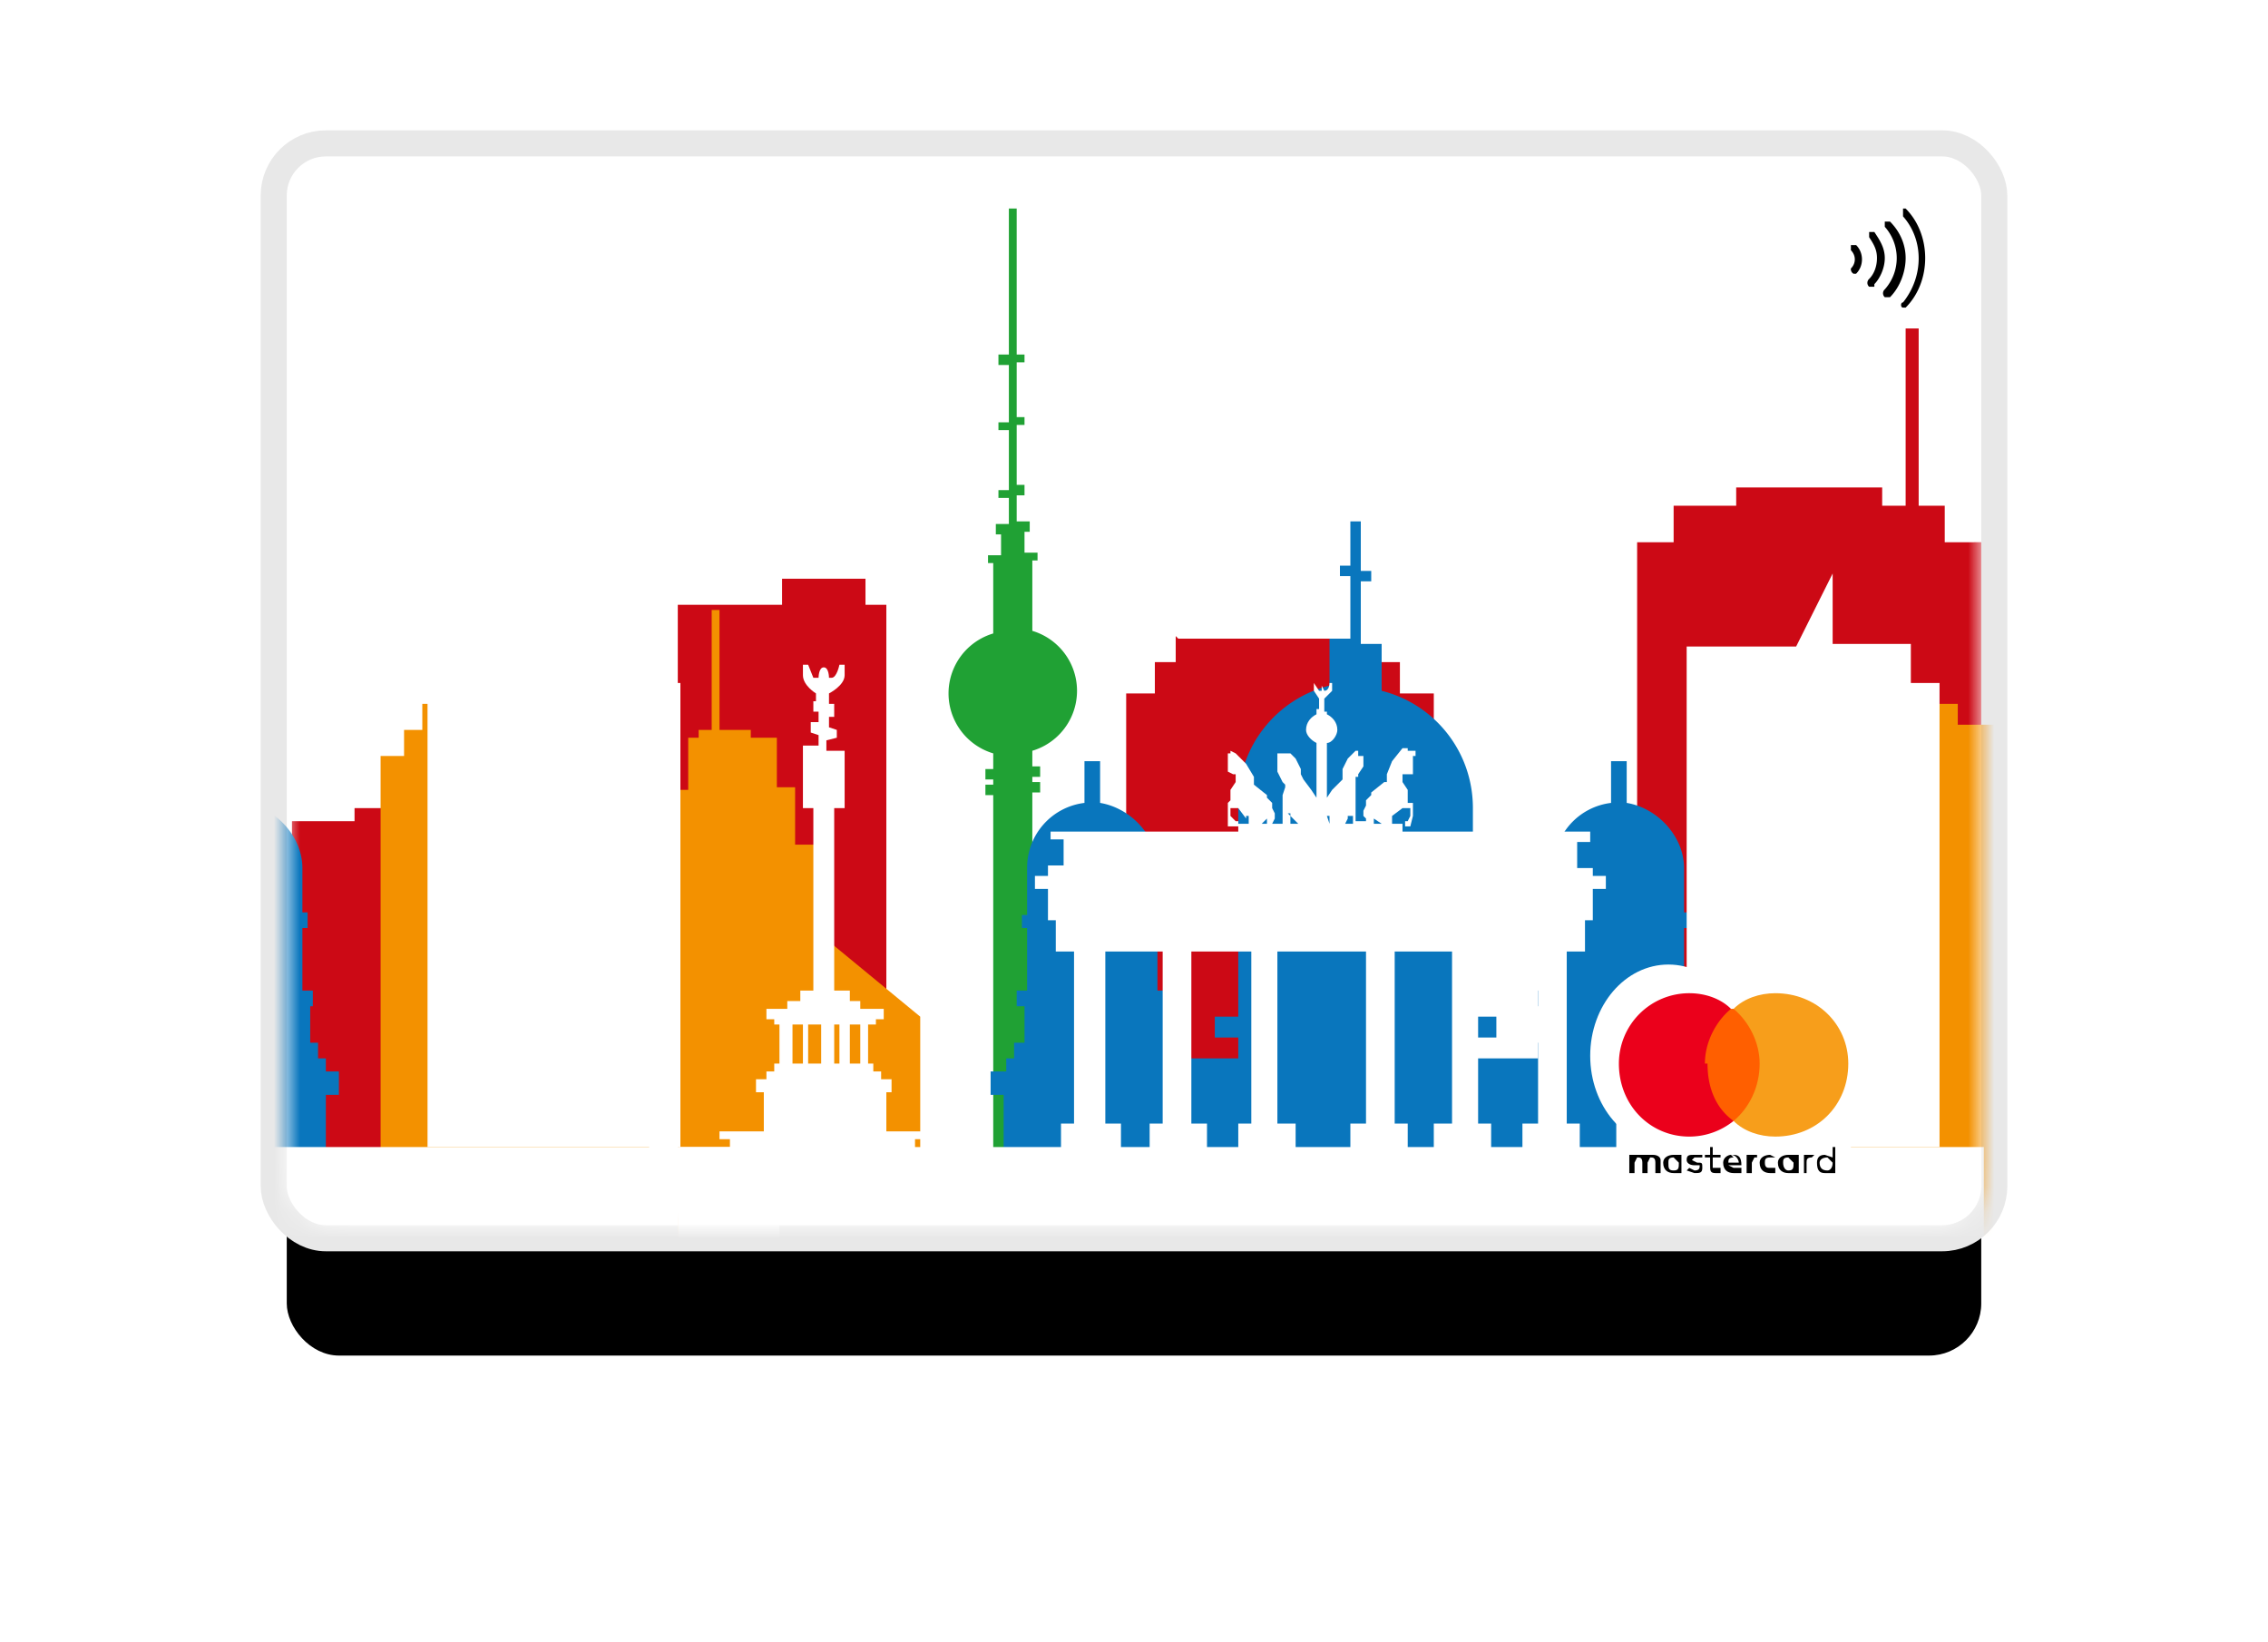 <svg
  xmlns="http://www.w3.org/2000/svg"
  xmlns:xlink="http://www.w3.org/1999/xlink"
  width="87"
  height="63"
  viewBox="0 0 87 63"
>
  <defs>
    <rect id="a" width="65" height="41" rx="2" />
    <filter id="b" width="156.9%" height="190.2%" x="-28.5%" y="-32.9%" filterUnits="objectBoundingBox">
      <feMorphology in="SourceAlpha" operator="dilate" radius="1" result="shadowSpreadOuter1" />
      <feOffset dy="5" in="shadowSpreadOuter1" result="shadowOffsetOuter1" />
      <feGaussianBlur in="shadowOffsetOuter1" result="shadowBlurOuter1" stdDeviation="5" />
      <feComposite in="shadowBlurOuter1" in2="SourceAlpha" operator="out" result="shadowBlurOuter1" />
      <feColorMatrix
        in="shadowBlurOuter1"
        values="0 0 0 0 0.035 0 0 0 0 0.463 0 0 0 0 0.741 0 0 0 0.2 0"
      />
    </filter>
    <path
      id="d"
      d="M6.7 2.5H7c.2 0 .4 0 .5.2l.1.4-.1.4-.6.1h-.3v-1zm0-1.7H7c.6 0 .8.1.8.6 0 .2 0 .3-.2.4l-.5.1h-.5V.8zm-1-.7v3.5h-.3v.7h1.8c.6 0 .9 0 1.1-.3.2-.2.3-.5.3-.8a1 1 0 0 0-.5-.8c.5-.2.7-.6.7-1 0-.6-.1-1-.5-1.1C8 0 7.7 0 7.3 0H5.7zm8.9 0v2l-.1.4-.4.2-.4-.2-.2-.6V.1h-.8v2.6h-.4v.6h1V3c.3.3.6.5 1 .5s.7-.1.9-.3l.2-1v-2h-.8zm3.9 0c-.4 0-.6 0-.8.4l-.5 1h-.3V0H16V4h-.3v.6h1.2V2.2h.3l.6 1.1h.9L17.9 2l.6-1c0-.2.1-.3.2-.3l.3.1V.3a.8.8 0 0 0-.5-.2zM4.7 0c-.2 0-.4 0-.5.2L4 .8V2l-.1.5-.4.2-.4-.2V0h-1v2.4l-.4.2-.4-.2-.1-.6V.1H.4v2.6H0v.6h1V3c.3.3.6.5 1 .5s.7-.2 1-.4c0 .1.3.4.9.4.4 0 .7-.2.9-.4l.1-.8V.8l.2-.2.2.1V.3a1 1 0 0 0-.6-.2zm5.9 1.6c-.4 0-.5-.2-.5-.6 0-.3.1-.5.4-.5.2 0 .3 0 .4.2v.8h-.3zM10.3 0c-.7 0-1.1.4-1.1 1 0 .8.4 1.2 1.2 1.2l.6-.1-.1.5-.5.2a2 2 0 0 1-1-.3v.7l1.1.2c.5 0 .8-.1 1-.4.3-.2.3-.4.3-.8V.8c0-.1 0-.2.2-.2l.2.1V.3a1 1 0 0 0-.6-.2c-.2 0-.4.1-.5.3a1 1 0 0 0-.8-.3z"
    />
  </defs>
  <g fill="none" fill-rule="evenodd" transform="translate(11 6)">
    <mask id="c" fill="#fff">
      <use xlink:href="#a" />
    </mask>
    <use fill="#000" filter="url(#b)" xlink:href="#a" />
    <rect width="66" height="42" x="-.5" y="-.5" fill="#FFF" stroke="#E8E8E8" rx="2" />
    <g mask="url(#c)">
      <path
        fill="#CC0915"
        d="M62 6.6h.6v6.8h1v1.4H65v29H51.8v-29h1.4v-1.4h2.4v-.7h5.6v.7h.9V6.6zM34.2 18.5h6.7v.9h1.8v1.2H44v23H32.2v-23h1.1v-1.2h.8v-1zm-12-1.3h.8v26.5H15V17.2h4v-1h3.2v1z"
      />
      <path
        fill="#20A134"
        d="M32.1 41.7v-1h-3.5V24.4h.3V24h-.3v-.2h.3v-.4h-.3v-.6a2.4 2.4 0 0 0 0-4.6v-2.7h.2v-.3h-.5v-.8h.2V14H28v-1h.3v-.4H28v-2.3h.3v-.3H28V7.9h.3v-.3H28V2h-.3v5.6h-.4V8h.4v2.2h-.4v.3h.4v2.3h-.4v.3h.4v1h-.5v.4h.2v.8h-.5v.3h.2v2.7a2.4 2.4 0 0 0 0 4.6v.6h-.3v.4h.3v.2h-.3v.4h.3v16.3h-3.6v1h-1.7v2h12v-2h-1.7z"
      />
      <path
        fill="#0976BD"
        d="M55 35.1h-.5v-.5h-.3V34h-.4v-1.4h.3V32h-.5v-2.4h.2V29h-.2V27.3c0-1.2-1-2.3-2.2-2.5v-1.6h-.6v1.6a2.5 2.5 0 0 0-2.2 2.5V29.1h-.3v.5h.3V32H48v.6h.3V34H48v.6h-2.5v-.8h.9V33h-.9v-6.2h.9V26h-.9V25c0-2.2-1.5-4-3.5-4.5v-1.8h-.8v-2.4h.4v-.4h-.4V14h-.4v1.7h-.4v.4h.4v2.4H40v1.8c-2 .5-3.5 2.3-3.5 4.5V26h-.9v.8h.9V33h-.9v.8h.9v.8H34V34h-.3v-1.4h.3V32h-.6v-2.4h.3V29h-.3V27.3c0-1.2-1-2.3-2.2-2.5v-1.6h-.6v1.6a2.5 2.5 0 0 0-2.2 2.5V29.1h-.2v.5h.2V32H28v.6h.3V34h-.4v.6h-.3v.5H27v.9h.5v9.3h27V36h.5v-.9z"
      />
      <path
        fill="#F39100"
        d="M65.6 23v-1.2h-1.5V21h-5.9v1h-.7V23h-1v22.4h10.4V23zM20.9 30.2v-3.8h-1.4v-2.2h-.7v-1.9h-1V22h-1.2v-4.6h-.3V22h-.5v.3h-.4v2H15v21.1H24.3V33z"
      />
      <path
        fill="#FFF"
        d="M15 47h50.1v-9H15zM37.4 25.6l.2-.2v.2h-.2zm1-.4l.2.2.2.2h-.3v-.4zm1 .4v-.3.3zm.5-.3l.1.3v-.3zm.8 0h.2v-.1.4h-.3l.1-.2zm1 .1l.3.2h-.3v-.2zm8.4 2.2v-.3h-.6v-1h.5v-.4h-7.2v-.3h-.4v-.3l.4-.3h.3v.3l-.1.2h-.1v.2h.2l.1-.4v-.5H43v-.5l-.2-.3v-.3H43.2V23h.1v-.2H43v-.1h-.2l-.4.5-.2.5v.3h-.1l-.5.4v.1l-.2.2v.2l-.1.2v.2l.1.1v.1h-.4v-1.2L41 24v-.2h.1v-.1l.2-.3V23h-.2v-.2H41l-.3.3-.2.4v.4l-.4.4-.2.3v.1-2.2c.2 0 .4-.3.4-.5 0-.3-.2-.5-.4-.6v-.1h-.1v-.5l.3-.3v-.3H40s0 .3-.2.3l-.1-.2v.2h-.1l-.2-.3v.3l.2.3v.4h-.1v.2c-.2.1-.4.3-.4.6 0 .2.2.4.4.5v2.2-.1l-.2-.3-.3-.4-.1-.2v-.2l-.2-.4-.2-.2H38V23.6l.1.2.1.2.1.1v.1l-.1.3V25.6h-.4l.1-.2v-.2l-.1-.2v-.2l-.2-.2v-.1l-.5-.4v-.3l-.3-.5-.4-.4-.2-.1v.1h-.1v.7l.2.1h.1v.3l-.2.3v.4l-.1.1v.9h.4v-.2h-.1l-.2-.2V25h.3l.3.4v-.1h.1v.3h-.4v.3h-7.2v.3h.5v1h-.6v.4h-.5v.5h.5v1.2h.3v1.2h.7v6.6h-.5v.9H32v-.9h-.6v-6.6h2.2v6.6h-.5v.9h2.2v-.9h-.6v-6.6H37v6.6h-.5v.9h2.2v-.9H38v-6.6h3.4v6.6h-.6v.9H43v-.9h-.5v-6.6h2.2v6.6H44v.9h2.2v-.9h-.5v-6.6H48v6.6h-.6v.9h2.2v-.9h-.5v-6.6h.7v-1.2h.3v-1.2h.5v-.5H50z"
      />
      <path d="M15 47h50.1V16H15z" />
      <path
        fill="#FFF"
        d="M19.4 34.8h.4v-1.5h-.4v1.5zm2.2 0h.4v-1.5h-.4v1.5zm-.7 0h.3v-1.5H21v1.5zm-.8 0h.4v-1.5H20v1.5zm4.5 2.6H23v-1.5h.2v-.5h-.4v-.3h-.3v-.3h-.2v-1.5h.3v-.2h.3v-.4H22v-.3h-.4V32H21V25h.4v-2.2h-.7v-.4l.4-.1v-.3l-.3-.1v-.4h.2V21h-.2v-.4s.6-.3.6-.7v-.4h-.2s-.1.5-.3.5h-.1s0-.4-.2-.4-.2.4-.2.4h-.2l-.2-.5h-.2v.4c0 .4.5.7.5.7v.3h-.1v.4h.2v.4h-.3v.4l.3.1v.4h-.6V25h.4V32h-.5v.4h-.5v.3h-.8v.4h.3v.2h.2v1.5h-.2v.3h-.3v.3h-.4v.5h.3v1.5h-1.7v.3h.4v.4h7.1v-.4h.4v-.3zM63.4 38V20.2h-1.1v-1.5h-3V16l-1.4 2.8h-4.2V38z"
      />
    </g>
    <g mask="url(#c)">
      <path
        fill="#CC0915"
        d="M9 25.5h1.6v.8H12v17.4H-1.2V26.3H.2v-.8h2.4V25h5.6v.5h.9zm-27.9 3h6.7v.6h1.8v.7H-9v13.9h-11.9V29.8h1.1v-.7h.8v-.6zm-12-.8h.8v16H-38v-16h4v-.6h3.2v.6z"
      />
      <path
        fill="#0976BD"
        d="M2 35.1h-.5v-.5h-.3V34H.9v-1.4H1V32H.6v-2.4h.2V29H.6V27.3c0-1.2-1-2.3-2.2-2.5v-1.6h-.6v1.6a2.5 2.5 0 0 0-2.2 2.5V29.1h-.3v.5h.3V32H-5v.6h.3V34H-5v.6h-2.5v-.8h.9V33h-.9v-6.2h.9V26h-.9V25c0-2.2-1.5-4-3.5-4.5v-1.8h-.8v-2.4h.4v-.4h-.4V14h-.4v1.7h-.4v.4h.4v2.4h-.8v1.8c-2 .5-3.5 2.3-3.5 4.5V26h-.9v.8h.9V33h-.9v.8h.9v.8H-19V34h-.3v-1.4h.3V32h-.6v-2.4h.3V29h-.3V27.3c0-1.2-1-2.3-2.2-2.5v-1.6h-.6v1.6a2.5 2.5 0 0 0-2.2 2.5V29.1h-.2v.5h.2V32h-.5v.6h.3V34h-.4v.6h-.3v.5h-.5v.9h.5v9.3h27V36H2v-.9z"
      />
      <path fill="#F39100" d="M12.6 23v-1.2h-1.5V21H5.2v1h-.7V23h-.9v22.4h10.3V23z" />
      <path
        fill="#FFF"
        d="M-31.2 47h50.1v-9h-50.1zM-15.6 25.6l.2-.2v.2h-.2zm1-.4l.2.2.2.2h-.3v-.4zm1 .4v-.3.3zm.5-.3l.1.3v-.3zm.8 0h.2v-.1.4h-.3l.1-.2zm1 .1l.3.2h-.3v-.2zm8.4 2.2v-.3h-.6v-1h.5v-.4h-7.2v-.3h-.4v-.3l.4-.3h.3v.3l-.1.2h-.1v.2h.2l.1-.4v-.5h-.2v-.5l-.2-.3v-.3H-9.8V23h.1v-.2h-.1v-.1h-.2l-.4.5-.2.5v.3h-.1l-.5.4v.1l-.2.2v.2l-.1.2v.2l.1.1v.1h-.4v-1.2l-.1-.3v-.2h.1v-.1l.2-.3V23h-.2v-.2h-.2l-.2.3-.2.4v.4l-.4.4-.2.3v.1-2.2c.2 0 .4-.3.4-.5 0-.3-.2-.5-.4-.6v-.1h-.1v-.5l.3-.3v-.3h-.1l-.1.3h-.1l-.1-.2v.2h-.1l-.2-.3v.3l.2.3v.4h-.1v.2c-.2.1-.4.3-.4.6 0 .2.2.4.4.5v2.2-.1l-.2-.3-.3-.4-.1-.2v-.2l-.2-.4-.2-.2h-.4V23.6l.1.2.1.2.1.1v.1l-.1.3V25.6h-.4l.1-.2V24.8l-.3-.2v-.1l-.5-.4v-.3l-.3-.5-.4-.4-.2-.1v.1h-.1v.7l.2.1h.1v.3l-.2.3v.4l-.1.1v.9h.4v-.2h-.1l-.2-.2V25h.3l.3.4v-.1h.1v.3h-.4v.3h-7.2v.3h.5v1h-.6v.4h-.5v.5h.5v1.2h.3v1.2h.7v6.6h-.5v.9h2.2v-.9h-.6v-6.6h2.2v6.6h-.5v.9h2.2v-.9h-.6v-6.6h2.3v6.6h-.6v.9h2.2v-.9h-.6v-6.6h3.4v6.6h-.6v.9h2.2v-.9h-.5v-6.6h2.2v6.6H-9v.9h2.2v-.9h-.5v-6.6H-5v6.6h-.6v.9h2.2v-.9h-.5v-6.6h.7v-1.2h.3v-1.2h.5v-.5H-3z"
      />
      <path d="M-35.5 47h50.1V16h-50.1z" />
      <path fill="#FFF" d="M15.1 38V20.2h-1.2v-1.5h-3V16l-1.3 2.8H5.4V38z" />
    </g>
    <ellipse cx="53" cy="34.5" fill="#FFF" mask="url(#c)" rx="3" ry="3.5" />
    <path fill="#FFF" d="M51 37h9v2h-9z" mask="url(#c)" />
    <g mask="url(#c)">
      <path
        fill="#000"
        fill-rule="nonzero"
        d="M52.7 39v-.5c0-.1-.1-.2-.3-.2H52 51.5v.7h.2v-.4l.1-.2c.1 0 .2 0 .2.2v.4h.2v-.4l.1-.2c.1 0 .2 0 .2.2v.4h.2zm2.3-.7h-.3V38h-.1v.3h-.2v.1h.2v.3c0 .2 0 .3.2.3h.2v-.2H54.7v-.4h.3v-.1zm1.3 0H56v.7h.2v-.4l.1-.2h.1v-.1zm-2 0H54c-.2 0-.3 0-.3.2 0 .1.1.2.3.2h.2c0 .1 0 .2-.2.2l-.2-.1-.1.1.3.1c.2 0 .3 0 .3-.2s0-.2-.2-.2l-.2-.1.1-.1H54.3zm4.2 0H58.2v.7h.1v-.4c0-.1 0-.2.2-.2l.1-.1zm-2 .3c0 .3.2.4.4.4h.2v-.2h-.2c-.1 0-.2 0-.2-.2 0-.1 0-.2.2-.2h.2l-.2-.1c-.2 0-.4.1-.4.3zm1.5 0v-.3h-.2-.2c-.2 0-.4.1-.4.3 0 .3.2.4.4.4h.4v-.4zm-.6 0c0-.1 0-.2.2-.2l.2.2c0 .2 0 .3-.2.3-.1 0-.2-.1-.2-.3zm-2-.3c-.1 0-.3.1-.3.3 0 .3.2.4.4.4h.3v-.2h-.3l-.2-.1h.5c0-.3-.1-.4-.3-.4zm0 0c.2 0 .3.2.3.3h-.4c0-.1 0-.2.2-.2zm4 .3V38h-.1v.4l-.3-.1c-.2 0-.3.1-.3.3 0 .3.1.4.3.4h.4v-.4zm-.6 0c0-.1.1-.2.3-.2l.2.2c0 .2-.1.3-.2.3-.2 0-.3-.1-.3-.3zm-5.3 0v-.3h-.1-.2c-.2 0-.4.1-.4.3 0 .3.2.4.4.4H53.5v-.4zm-.5 0c0-.1 0-.2.2-.2l.2.2c0 .2 0 .3-.2.3s-.2-.1-.2-.3z"
      />
      <g fill-rule="nonzero">
        <path fill="#FF5F00" d="M54.3 32.7h2.4V37h-2.4z" />
        <path
          fill="#EB001B"
          d="M54.4 34.8c0-.8.4-1.6 1-2.1-.4-.4-1-.6-1.6-.6a2.7 2.7 0 0 0-2.7 2.7c0 1.6 1.2 2.8 2.7 2.8.6 0 1.2-.2 1.7-.6-.7-.5-1-1.3-1-2.2z"
        />
        <path
          fill="#F79E1B"
          d="M59.9 34.8c0 1.6-1.2 2.8-2.8 2.8-.6 0-1.2-.2-1.6-.6.6-.5 1-1.3 1-2.2 0-.8-.4-1.6-1-2.1.4-.4 1-.6 1.6-.6 1.6 0 2.8 1.2 2.8 2.7z"
        />
      </g>
    </g>
    <g fill="#000" fill-rule="nonzero" mask="url(#c)">
      <path d="M62 5.8c-.1 0-.1-.2 0-.2.8-1 .8-2.4 0-3.3V2h.1c1 1 1 2.8 0 3.8zm-.5-.4c.4-.4.6-1 .6-1.5s-.2-1-.6-1.4h-.2v.2a1.8 1.8 0 0 1 0 2.4.2.2 0 0 0 0 .3h.2zm-.6-.5c.2-.2.4-.6.4-1s-.2-.7-.4-1h-.2v.2c.2.3.3.5.3.8 0 .3-.1.6-.3.8a.2.2 0 0 0 0 .3h.2zm-.7-.4c.3-.3.3-.8 0-1.1H60v.2c.2.2.2.5 0 .7a.2.2 0 0 0 .1.2h.1z" />
    </g>
  </g>
</svg>
